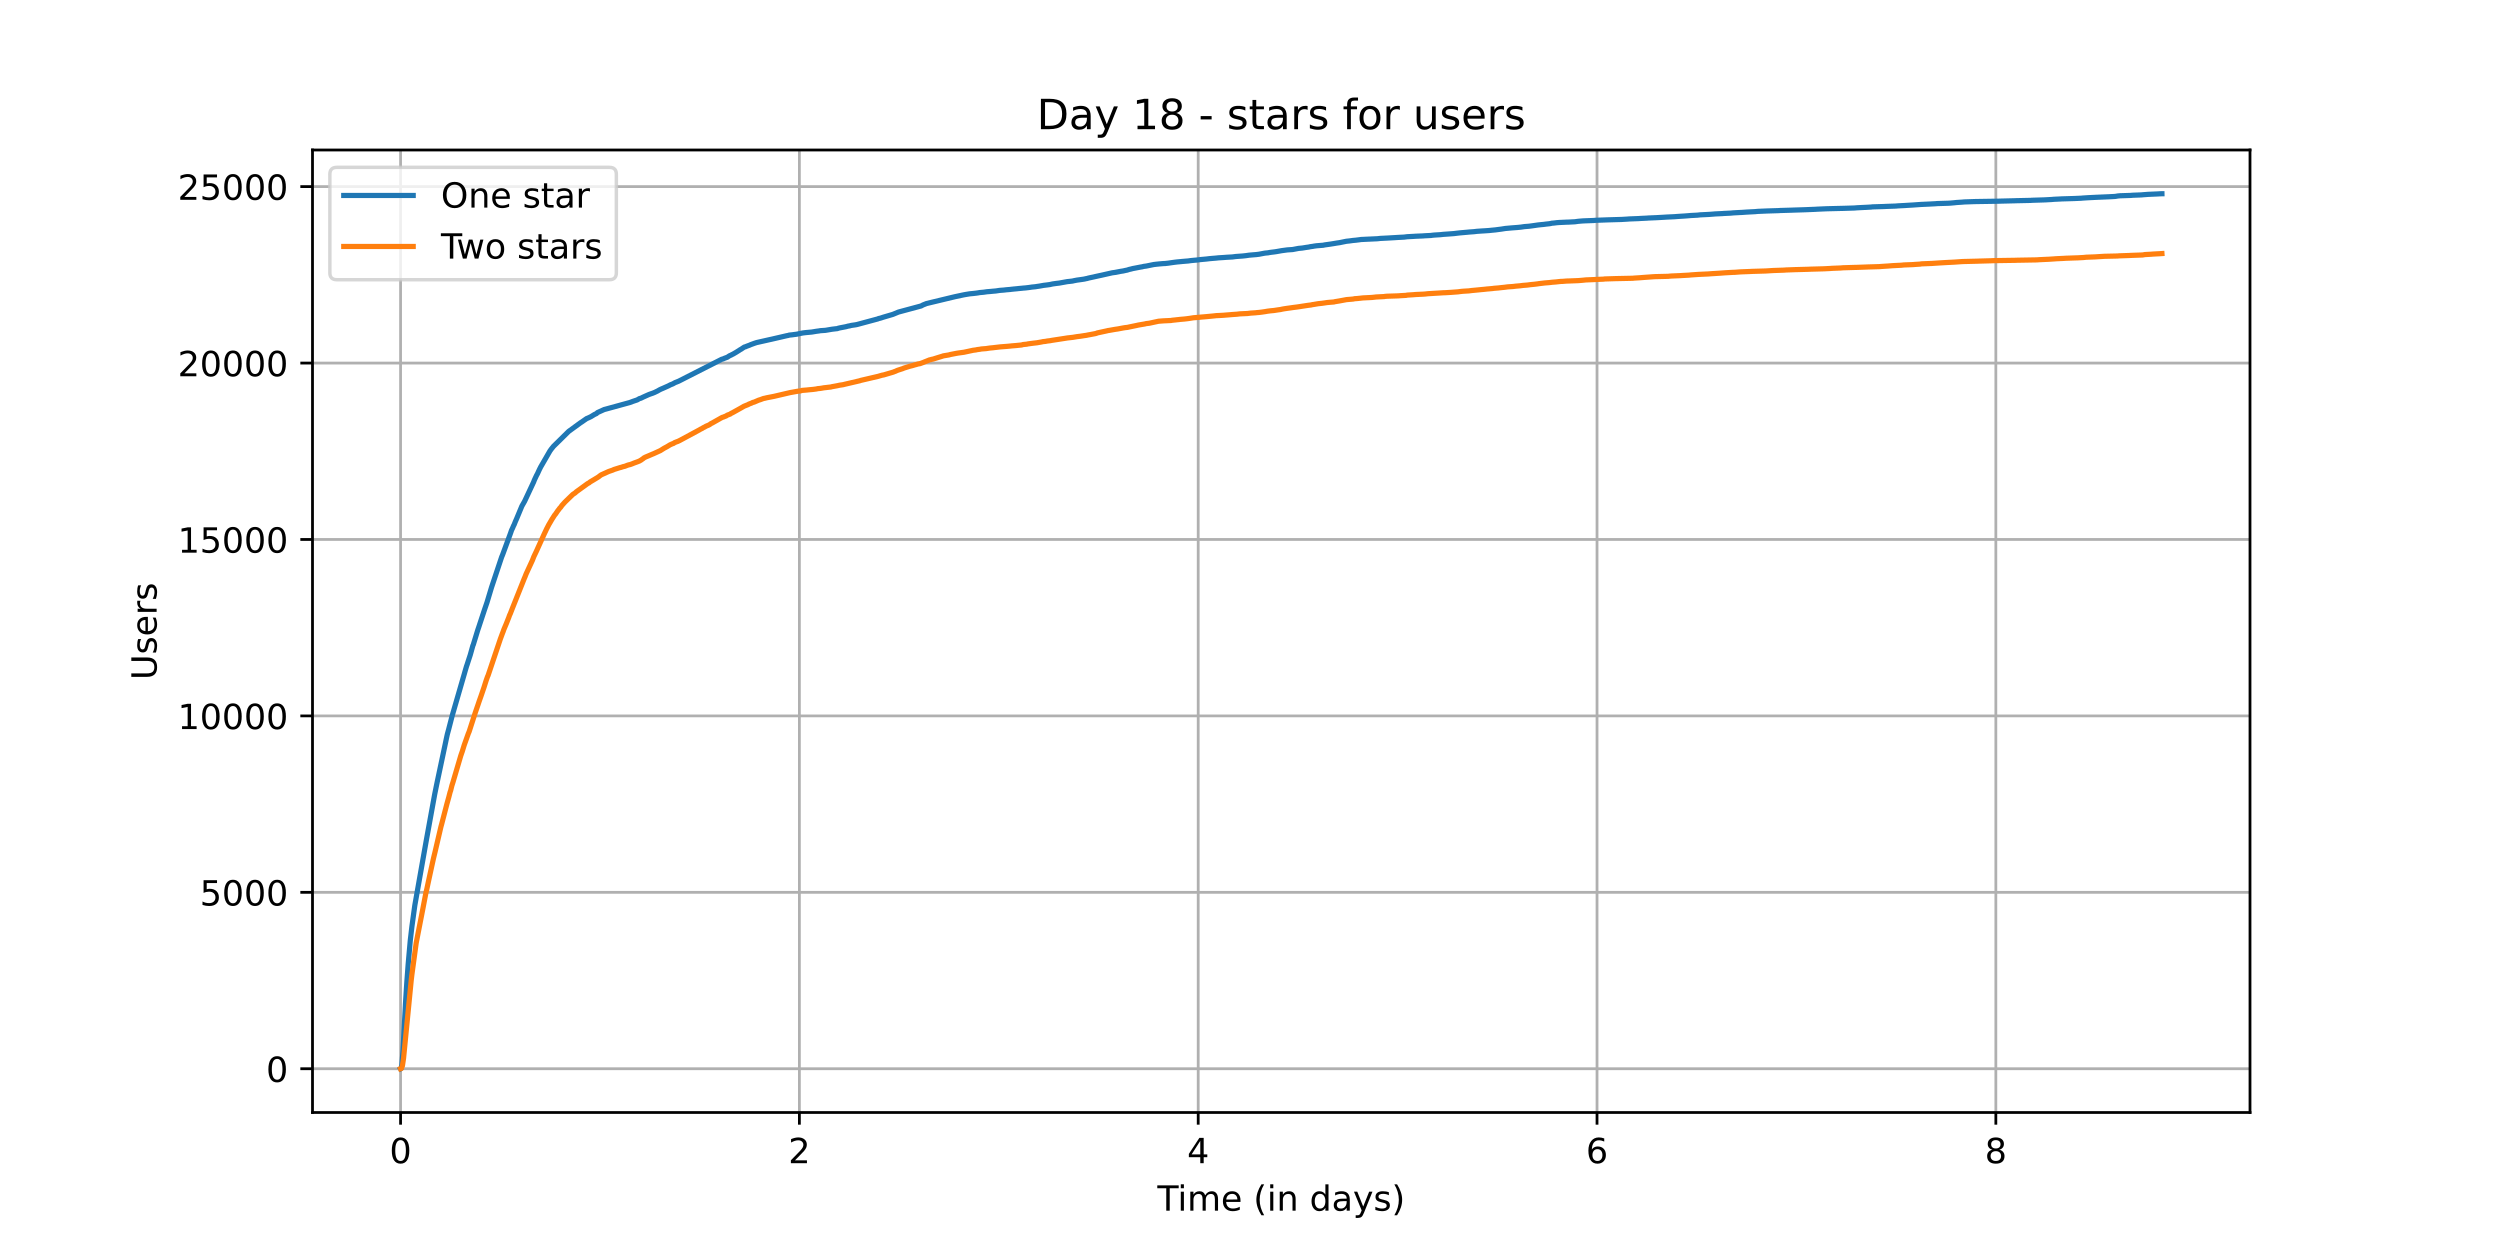 <?xml version="1.0" encoding="utf-8" standalone="no"?>
<!DOCTYPE svg PUBLIC "-//W3C//DTD SVG 1.1//EN"
  "http://www.w3.org/Graphics/SVG/1.1/DTD/svg11.dtd">
<!-- Created with matplotlib (https://matplotlib.org/) -->
<svg height="360pt" version="1.1" viewBox="0 0 720 360" width="720pt" xmlns="http://www.w3.org/2000/svg" xmlns:xlink="http://www.w3.org/1999/xlink">
 <defs>
  <style type="text/css">*{stroke-linecap:butt;stroke-linejoin:round;}</style>
 </defs>
 <g id="figure_1">
  <g id="patch_1">
   <path d="M 0 360 
L 720 360 
L 720 0 
L 0 0 
z
" style="fill:#ffffff;"/>
  </g>
  <g id="axes_1">
   <g id="patch_2">
    <path d="M 90 320.4 
L 648 320.4 
L 648 43.2 
L 90 43.2 
z
" style="fill:#ffffff;"/>
   </g>
   <g id="matplotlib.axis_1">
    <g id="xtick_1">
     <g id="line2d_1">
      <path clip-path="url(#pc3b75608ff)" d="M 115.364 320.4 
L 115.364 43.2 
" style="fill:none;stroke:#b0b0b0;stroke-linecap:square;stroke-width:0.8;"/>
     </g>
     <g id="line2d_2">
      <defs>
       <path d="M 0 0 
L 0 3.5 
" id="m4731773722" style="stroke:#000000;stroke-width:0.8;"/>
      </defs>
      <g>
       <use style="stroke:#000000;stroke-width:0.8;" x="115.364" xlink:href="#m4731773722" y="320.4"/>
      </g>
     </g>
     <g id="text_1">
      <!-- 0 -->
      <g transform="translate(112.182 334.998)scale(0.1 -0.1)">
       <defs>
        <path d="M 31.781 66.406 
Q 24.172 66.406 20.328 58.906 
Q 16.5 51.422 16.5 36.375 
Q 16.5 21.391 20.328 13.891 
Q 24.172 6.391 31.781 6.391 
Q 39.453 6.391 43.281 13.891 
Q 47.125 21.391 47.125 36.375 
Q 47.125 51.422 43.281 58.906 
Q 39.453 66.406 31.781 66.406 
z
M 31.781 74.219 
Q 44.047 74.219 50.516 64.516 
Q 56.984 54.828 56.984 36.375 
Q 56.984 17.969 50.516 8.266 
Q 44.047 -1.422 31.781 -1.422 
Q 19.531 -1.422 13.062 8.266 
Q 6.594 17.969 6.594 36.375 
Q 6.594 54.828 13.062 64.516 
Q 19.531 74.219 31.781 74.219 
z
" id="DejaVuSans-48"/>
       </defs>
       <use xlink:href="#DejaVuSans-48"/>
      </g>
     </g>
    </g>
    <g id="xtick_2">
     <g id="line2d_3">
      <path clip-path="url(#pc3b75608ff)" d="M 230.223 320.4 
L 230.223 43.2 
" style="fill:none;stroke:#b0b0b0;stroke-linecap:square;stroke-width:0.8;"/>
     </g>
     <g id="line2d_4">
      <g>
       <use style="stroke:#000000;stroke-width:0.8;" x="230.223" xlink:href="#m4731773722" y="320.4"/>
      </g>
     </g>
     <g id="text_2">
      <!-- 2 -->
      <g transform="translate(227.042 334.998)scale(0.1 -0.1)">
       <defs>
        <path d="M 19.188 8.297 
L 53.609 8.297 
L 53.609 0 
L 7.328 0 
L 7.328 8.297 
Q 12.938 14.109 22.625 23.891 
Q 32.328 33.688 34.812 36.531 
Q 39.547 41.844 41.422 45.531 
Q 43.312 49.219 43.312 52.781 
Q 43.312 58.594 39.234 62.25 
Q 35.156 65.922 28.609 65.922 
Q 23.969 65.922 18.812 64.312 
Q 13.672 62.703 7.812 59.422 
L 7.812 69.391 
Q 13.766 71.781 18.938 73 
Q 24.125 74.219 28.422 74.219 
Q 39.75 74.219 46.484 68.547 
Q 53.219 62.891 53.219 53.422 
Q 53.219 48.922 51.531 44.891 
Q 49.859 40.875 45.406 35.406 
Q 44.188 33.984 37.641 27.219 
Q 31.109 20.453 19.188 8.297 
z
" id="DejaVuSans-50"/>
       </defs>
       <use xlink:href="#DejaVuSans-50"/>
      </g>
     </g>
    </g>
    <g id="xtick_3">
     <g id="line2d_5">
      <path clip-path="url(#pc3b75608ff)" d="M 345.083 320.4 
L 345.083 43.2 
" style="fill:none;stroke:#b0b0b0;stroke-linecap:square;stroke-width:0.8;"/>
     </g>
     <g id="line2d_6">
      <g>
       <use style="stroke:#000000;stroke-width:0.8;" x="345.083" xlink:href="#m4731773722" y="320.4"/>
      </g>
     </g>
     <g id="text_3">
      <!-- 4 -->
      <g transform="translate(341.901 334.998)scale(0.1 -0.1)">
       <defs>
        <path d="M 37.797 64.312 
L 12.891 25.391 
L 37.797 25.391 
z
M 35.203 72.906 
L 47.609 72.906 
L 47.609 25.391 
L 58.016 25.391 
L 58.016 17.188 
L 47.609 17.188 
L 47.609 0 
L 37.797 0 
L 37.797 17.188 
L 4.891 17.188 
L 4.891 26.703 
z
" id="DejaVuSans-52"/>
       </defs>
       <use xlink:href="#DejaVuSans-52"/>
      </g>
     </g>
    </g>
    <g id="xtick_4">
     <g id="line2d_7">
      <path clip-path="url(#pc3b75608ff)" d="M 459.942 320.4 
L 459.942 43.2 
" style="fill:none;stroke:#b0b0b0;stroke-linecap:square;stroke-width:0.8;"/>
     </g>
     <g id="line2d_8">
      <g>
       <use style="stroke:#000000;stroke-width:0.8;" x="459.942" xlink:href="#m4731773722" y="320.4"/>
      </g>
     </g>
     <g id="text_4">
      <!-- 6 -->
      <g transform="translate(456.761 334.998)scale(0.1 -0.1)">
       <defs>
        <path d="M 33.016 40.375 
Q 26.375 40.375 22.484 35.828 
Q 18.609 31.297 18.609 23.391 
Q 18.609 15.531 22.484 10.953 
Q 26.375 6.391 33.016 6.391 
Q 39.656 6.391 43.531 10.953 
Q 47.406 15.531 47.406 23.391 
Q 47.406 31.297 43.531 35.828 
Q 39.656 40.375 33.016 40.375 
z
M 52.594 71.297 
L 52.594 62.312 
Q 48.875 64.062 45.094 64.984 
Q 41.312 65.922 37.594 65.922 
Q 27.828 65.922 22.672 59.328 
Q 17.531 52.734 16.797 39.406 
Q 19.672 43.656 24.016 45.922 
Q 28.375 48.188 33.594 48.188 
Q 44.578 48.188 50.953 41.516 
Q 57.328 34.859 57.328 23.391 
Q 57.328 12.156 50.688 5.359 
Q 44.047 -1.422 33.016 -1.422 
Q 20.359 -1.422 13.672 8.266 
Q 6.984 17.969 6.984 36.375 
Q 6.984 53.656 15.188 63.938 
Q 23.391 74.219 37.203 74.219 
Q 40.922 74.219 44.703 73.484 
Q 48.484 72.75 52.594 71.297 
z
" id="DejaVuSans-54"/>
       </defs>
       <use xlink:href="#DejaVuSans-54"/>
      </g>
     </g>
    </g>
    <g id="xtick_5">
     <g id="line2d_9">
      <path clip-path="url(#pc3b75608ff)" d="M 574.802 320.4 
L 574.802 43.2 
" style="fill:none;stroke:#b0b0b0;stroke-linecap:square;stroke-width:0.8;"/>
     </g>
     <g id="line2d_10">
      <g>
       <use style="stroke:#000000;stroke-width:0.8;" x="574.802" xlink:href="#m4731773722" y="320.4"/>
      </g>
     </g>
     <g id="text_5">
      <!-- 8 -->
      <g transform="translate(571.62 334.998)scale(0.1 -0.1)">
       <defs>
        <path d="M 31.781 34.625 
Q 24.75 34.625 20.719 30.859 
Q 16.703 27.094 16.703 20.516 
Q 16.703 13.922 20.719 10.156 
Q 24.75 6.391 31.781 6.391 
Q 38.812 6.391 42.859 10.172 
Q 46.922 13.969 46.922 20.516 
Q 46.922 27.094 42.891 30.859 
Q 38.875 34.625 31.781 34.625 
z
M 21.922 38.812 
Q 15.578 40.375 12.031 44.719 
Q 8.5 49.078 8.5 55.328 
Q 8.5 64.062 14.719 69.141 
Q 20.953 74.219 31.781 74.219 
Q 42.672 74.219 48.875 69.141 
Q 55.078 64.062 55.078 55.328 
Q 55.078 49.078 51.531 44.719 
Q 48 40.375 41.703 38.812 
Q 48.828 37.156 52.797 32.312 
Q 56.781 27.484 56.781 20.516 
Q 56.781 9.906 50.312 4.234 
Q 43.844 -1.422 31.781 -1.422 
Q 19.734 -1.422 13.25 4.234 
Q 6.781 9.906 6.781 20.516 
Q 6.781 27.484 10.781 32.312 
Q 14.797 37.156 21.922 38.812 
z
M 18.312 54.391 
Q 18.312 48.734 21.844 45.562 
Q 25.391 42.391 31.781 42.391 
Q 38.141 42.391 41.719 45.562 
Q 45.312 48.734 45.312 54.391 
Q 45.312 60.062 41.719 63.234 
Q 38.141 66.406 31.781 66.406 
Q 25.391 66.406 21.844 63.234 
Q 18.312 60.062 18.312 54.391 
z
" id="DejaVuSans-56"/>
       </defs>
       <use xlink:href="#DejaVuSans-56"/>
      </g>
     </g>
    </g>
    <g id="text_6">
     <!-- Time (in days) -->
     <g transform="translate(333.327 348.677)scale(0.1 -0.1)">
      <defs>
       <path d="M -0.297 72.906 
L 61.375 72.906 
L 61.375 64.594 
L 35.5 64.594 
L 35.5 0 
L 25.594 0 
L 25.594 64.594 
L -0.297 64.594 
z
" id="DejaVuSans-84"/>
       <path d="M 9.422 54.688 
L 18.406 54.688 
L 18.406 0 
L 9.422 0 
z
M 9.422 75.984 
L 18.406 75.984 
L 18.406 64.594 
L 9.422 64.594 
z
" id="DejaVuSans-105"/>
       <path d="M 52 44.188 
Q 55.375 50.25 60.062 53.125 
Q 64.75 56 71.094 56 
Q 79.641 56 84.281 50.016 
Q 88.922 44.047 88.922 33.016 
L 88.922 0 
L 79.891 0 
L 79.891 32.719 
Q 79.891 40.578 77.094 44.375 
Q 74.312 48.188 68.609 48.188 
Q 61.625 48.188 57.562 43.547 
Q 53.516 38.922 53.516 30.906 
L 53.516 0 
L 44.484 0 
L 44.484 32.719 
Q 44.484 40.625 41.703 44.406 
Q 38.922 48.188 33.109 48.188 
Q 26.219 48.188 22.156 43.531 
Q 18.109 38.875 18.109 30.906 
L 18.109 0 
L 9.078 0 
L 9.078 54.688 
L 18.109 54.688 
L 18.109 46.188 
Q 21.188 51.219 25.484 53.609 
Q 29.781 56 35.688 56 
Q 41.656 56 45.828 52.969 
Q 50 49.953 52 44.188 
z
" id="DejaVuSans-109"/>
       <path d="M 56.203 29.594 
L 56.203 25.203 
L 14.891 25.203 
Q 15.484 15.922 20.484 11.062 
Q 25.484 6.203 34.422 6.203 
Q 39.594 6.203 44.453 7.469 
Q 49.312 8.734 54.109 11.281 
L 54.109 2.781 
Q 49.266 0.734 44.188 -0.344 
Q 39.109 -1.422 33.891 -1.422 
Q 20.797 -1.422 13.156 6.188 
Q 5.516 13.812 5.516 26.812 
Q 5.516 40.234 12.766 48.109 
Q 20.016 56 32.328 56 
Q 43.359 56 49.781 48.891 
Q 56.203 41.797 56.203 29.594 
z
M 47.219 32.234 
Q 47.125 39.594 43.094 43.984 
Q 39.062 48.391 32.422 48.391 
Q 24.906 48.391 20.391 44.141 
Q 15.875 39.891 15.188 32.172 
z
" id="DejaVuSans-101"/>
       <path id="DejaVuSans-32"/>
       <path d="M 31 75.875 
Q 24.469 64.656 21.281 53.656 
Q 18.109 42.672 18.109 31.391 
Q 18.109 20.125 21.312 9.062 
Q 24.516 -2 31 -13.188 
L 23.188 -13.188 
Q 15.875 -1.703 12.234 9.375 
Q 8.594 20.453 8.594 31.391 
Q 8.594 42.281 12.203 53.312 
Q 15.828 64.359 23.188 75.875 
z
" id="DejaVuSans-40"/>
       <path d="M 54.891 33.016 
L 54.891 0 
L 45.906 0 
L 45.906 32.719 
Q 45.906 40.484 42.875 44.328 
Q 39.844 48.188 33.797 48.188 
Q 26.516 48.188 22.312 43.547 
Q 18.109 38.922 18.109 30.906 
L 18.109 0 
L 9.078 0 
L 9.078 54.688 
L 18.109 54.688 
L 18.109 46.188 
Q 21.344 51.125 25.703 53.562 
Q 30.078 56 35.797 56 
Q 45.219 56 50.047 50.172 
Q 54.891 44.344 54.891 33.016 
z
" id="DejaVuSans-110"/>
       <path d="M 45.406 46.391 
L 45.406 75.984 
L 54.391 75.984 
L 54.391 0 
L 45.406 0 
L 45.406 8.203 
Q 42.578 3.328 38.25 0.953 
Q 33.938 -1.422 27.875 -1.422 
Q 17.969 -1.422 11.734 6.484 
Q 5.516 14.406 5.516 27.297 
Q 5.516 40.188 11.734 48.094 
Q 17.969 56 27.875 56 
Q 33.938 56 38.25 53.625 
Q 42.578 51.266 45.406 46.391 
z
M 14.797 27.297 
Q 14.797 17.391 18.875 11.75 
Q 22.953 6.109 30.078 6.109 
Q 37.203 6.109 41.297 11.75 
Q 45.406 17.391 45.406 27.297 
Q 45.406 37.203 41.297 42.844 
Q 37.203 48.484 30.078 48.484 
Q 22.953 48.484 18.875 42.844 
Q 14.797 37.203 14.797 27.297 
z
" id="DejaVuSans-100"/>
       <path d="M 34.281 27.484 
Q 23.391 27.484 19.188 25 
Q 14.984 22.516 14.984 16.5 
Q 14.984 11.719 18.141 8.906 
Q 21.297 6.109 26.703 6.109 
Q 34.188 6.109 38.703 11.406 
Q 43.219 16.703 43.219 25.484 
L 43.219 27.484 
z
M 52.203 31.203 
L 52.203 0 
L 43.219 0 
L 43.219 8.297 
Q 40.141 3.328 35.547 0.953 
Q 30.953 -1.422 24.312 -1.422 
Q 15.922 -1.422 10.953 3.297 
Q 6 8.016 6 15.922 
Q 6 25.141 12.172 29.828 
Q 18.359 34.516 30.609 34.516 
L 43.219 34.516 
L 43.219 35.406 
Q 43.219 41.609 39.141 45 
Q 35.062 48.391 27.688 48.391 
Q 23 48.391 18.547 47.266 
Q 14.109 46.141 10.016 43.891 
L 10.016 52.203 
Q 14.938 54.109 19.578 55.047 
Q 24.219 56 28.609 56 
Q 40.484 56 46.344 49.844 
Q 52.203 43.703 52.203 31.203 
z
" id="DejaVuSans-97"/>
       <path d="M 32.172 -5.078 
Q 28.375 -14.844 24.75 -17.812 
Q 21.141 -20.797 15.094 -20.797 
L 7.906 -20.797 
L 7.906 -13.281 
L 13.188 -13.281 
Q 16.891 -13.281 18.938 -11.516 
Q 21 -9.766 23.484 -3.219 
L 25.094 0.875 
L 2.984 54.688 
L 12.5 54.688 
L 29.594 11.922 
L 46.688 54.688 
L 56.203 54.688 
z
" id="DejaVuSans-121"/>
       <path d="M 44.281 53.078 
L 44.281 44.578 
Q 40.484 46.531 36.375 47.5 
Q 32.281 48.484 27.875 48.484 
Q 21.188 48.484 17.844 46.438 
Q 14.5 44.391 14.5 40.281 
Q 14.5 37.156 16.891 35.375 
Q 19.281 33.594 26.516 31.984 
L 29.594 31.297 
Q 39.156 29.25 43.188 25.516 
Q 47.219 21.781 47.219 15.094 
Q 47.219 7.469 41.188 3.016 
Q 35.156 -1.422 24.609 -1.422 
Q 20.219 -1.422 15.453 -0.562 
Q 10.688 0.297 5.422 2 
L 5.422 11.281 
Q 10.406 8.688 15.234 7.391 
Q 20.062 6.109 24.812 6.109 
Q 31.156 6.109 34.562 8.281 
Q 37.984 10.453 37.984 14.406 
Q 37.984 18.062 35.516 20.016 
Q 33.062 21.969 24.703 23.781 
L 21.578 24.516 
Q 13.234 26.266 9.516 29.906 
Q 5.812 33.547 5.812 39.891 
Q 5.812 47.609 11.281 51.797 
Q 16.75 56 26.812 56 
Q 31.781 56 36.172 55.266 
Q 40.578 54.547 44.281 53.078 
z
" id="DejaVuSans-115"/>
       <path d="M 8.016 75.875 
L 15.828 75.875 
Q 23.141 64.359 26.781 53.312 
Q 30.422 42.281 30.422 31.391 
Q 30.422 20.453 26.781 9.375 
Q 23.141 -1.703 15.828 -13.188 
L 8.016 -13.188 
Q 14.5 -2 17.703 9.062 
Q 20.906 20.125 20.906 31.391 
Q 20.906 42.672 17.703 53.656 
Q 14.5 64.656 8.016 75.875 
z
" id="DejaVuSans-41"/>
      </defs>
      <use xlink:href="#DejaVuSans-84"/>
      <use x="57.959" xlink:href="#DejaVuSans-105"/>
      <use x="85.742" xlink:href="#DejaVuSans-109"/>
      <use x="183.154" xlink:href="#DejaVuSans-101"/>
      <use x="244.678" xlink:href="#DejaVuSans-32"/>
      <use x="276.465" xlink:href="#DejaVuSans-40"/>
      <use x="315.479" xlink:href="#DejaVuSans-105"/>
      <use x="343.262" xlink:href="#DejaVuSans-110"/>
      <use x="406.641" xlink:href="#DejaVuSans-32"/>
      <use x="438.428" xlink:href="#DejaVuSans-100"/>
      <use x="501.904" xlink:href="#DejaVuSans-97"/>
      <use x="563.184" xlink:href="#DejaVuSans-121"/>
      <use x="622.363" xlink:href="#DejaVuSans-115"/>
      <use x="674.463" xlink:href="#DejaVuSans-41"/>
     </g>
    </g>
   </g>
   <g id="matplotlib.axis_2">
    <g id="ytick_1">
     <g id="line2d_11">
      <path clip-path="url(#pc3b75608ff)" d="M 90 307.8 
L 648 307.8 
" style="fill:none;stroke:#b0b0b0;stroke-linecap:square;stroke-width:0.8;"/>
     </g>
     <g id="line2d_12">
      <defs>
       <path d="M 0 0 
L -3.5 0 
" id="ma5779378ce" style="stroke:#000000;stroke-width:0.8;"/>
      </defs>
      <g>
       <use style="stroke:#000000;stroke-width:0.8;" x="90" xlink:href="#ma5779378ce" y="307.8"/>
      </g>
     </g>
     <g id="text_7">
      <!-- 0 -->
      <g transform="translate(76.638 311.599)scale(0.1 -0.1)">
       <use xlink:href="#DejaVuSans-48"/>
      </g>
     </g>
    </g>
    <g id="ytick_2">
     <g id="line2d_13">
      <path clip-path="url(#pc3b75608ff)" d="M 90 256.989 
L 648 256.989 
" style="fill:none;stroke:#b0b0b0;stroke-linecap:square;stroke-width:0.8;"/>
     </g>
     <g id="line2d_14">
      <g>
       <use style="stroke:#000000;stroke-width:0.8;" x="90" xlink:href="#ma5779378ce" y="256.989"/>
      </g>
     </g>
     <g id="text_8">
      <!-- 5000 -->
      <g transform="translate(57.55 260.789)scale(0.1 -0.1)">
       <defs>
        <path d="M 10.797 72.906 
L 49.516 72.906 
L 49.516 64.594 
L 19.828 64.594 
L 19.828 46.734 
Q 21.969 47.469 24.109 47.828 
Q 26.266 48.188 28.422 48.188 
Q 40.625 48.188 47.75 41.5 
Q 54.891 34.812 54.891 23.391 
Q 54.891 11.625 47.562 5.094 
Q 40.234 -1.422 26.906 -1.422 
Q 22.312 -1.422 17.547 -0.641 
Q 12.797 0.141 7.719 1.703 
L 7.719 11.625 
Q 12.109 9.234 16.797 8.062 
Q 21.484 6.891 26.703 6.891 
Q 35.156 6.891 40.078 11.328 
Q 45.016 15.766 45.016 23.391 
Q 45.016 31 40.078 35.438 
Q 35.156 39.891 26.703 39.891 
Q 22.75 39.891 18.812 39.016 
Q 14.891 38.141 10.797 36.281 
z
" id="DejaVuSans-53"/>
       </defs>
       <use xlink:href="#DejaVuSans-53"/>
       <use x="63.623" xlink:href="#DejaVuSans-48"/>
       <use x="127.246" xlink:href="#DejaVuSans-48"/>
       <use x="190.869" xlink:href="#DejaVuSans-48"/>
      </g>
     </g>
    </g>
    <g id="ytick_3">
     <g id="line2d_15">
      <path clip-path="url(#pc3b75608ff)" d="M 90 206.179 
L 648 206.179 
" style="fill:none;stroke:#b0b0b0;stroke-linecap:square;stroke-width:0.8;"/>
     </g>
     <g id="line2d_16">
      <g>
       <use style="stroke:#000000;stroke-width:0.8;" x="90" xlink:href="#ma5779378ce" y="206.179"/>
      </g>
     </g>
     <g id="text_9">
      <!-- 10000 -->
      <g transform="translate(51.188 209.978)scale(0.1 -0.1)">
       <defs>
        <path d="M 12.406 8.297 
L 28.516 8.297 
L 28.516 63.922 
L 10.984 60.406 
L 10.984 69.391 
L 28.422 72.906 
L 38.281 72.906 
L 38.281 8.297 
L 54.391 8.297 
L 54.391 0 
L 12.406 0 
z
" id="DejaVuSans-49"/>
       </defs>
       <use xlink:href="#DejaVuSans-49"/>
       <use x="63.623" xlink:href="#DejaVuSans-48"/>
       <use x="127.246" xlink:href="#DejaVuSans-48"/>
       <use x="190.869" xlink:href="#DejaVuSans-48"/>
       <use x="254.492" xlink:href="#DejaVuSans-48"/>
      </g>
     </g>
    </g>
    <g id="ytick_4">
     <g id="line2d_17">
      <path clip-path="url(#pc3b75608ff)" d="M 90 155.368 
L 648 155.368 
" style="fill:none;stroke:#b0b0b0;stroke-linecap:square;stroke-width:0.8;"/>
     </g>
     <g id="line2d_18">
      <g>
       <use style="stroke:#000000;stroke-width:0.8;" x="90" xlink:href="#ma5779378ce" y="155.368"/>
      </g>
     </g>
     <g id="text_10">
      <!-- 15000 -->
      <g transform="translate(51.188 159.168)scale(0.1 -0.1)">
       <use xlink:href="#DejaVuSans-49"/>
       <use x="63.623" xlink:href="#DejaVuSans-53"/>
       <use x="127.246" xlink:href="#DejaVuSans-48"/>
       <use x="190.869" xlink:href="#DejaVuSans-48"/>
       <use x="254.492" xlink:href="#DejaVuSans-48"/>
      </g>
     </g>
    </g>
    <g id="ytick_5">
     <g id="line2d_19">
      <path clip-path="url(#pc3b75608ff)" d="M 90 104.558 
L 648 104.558 
" style="fill:none;stroke:#b0b0b0;stroke-linecap:square;stroke-width:0.8;"/>
     </g>
     <g id="line2d_20">
      <g>
       <use style="stroke:#000000;stroke-width:0.8;" x="90" xlink:href="#ma5779378ce" y="104.558"/>
      </g>
     </g>
     <g id="text_11">
      <!-- 20000 -->
      <g transform="translate(51.188 108.357)scale(0.1 -0.1)">
       <use xlink:href="#DejaVuSans-50"/>
       <use x="63.623" xlink:href="#DejaVuSans-48"/>
       <use x="127.246" xlink:href="#DejaVuSans-48"/>
       <use x="190.869" xlink:href="#DejaVuSans-48"/>
       <use x="254.492" xlink:href="#DejaVuSans-48"/>
      </g>
     </g>
    </g>
    <g id="ytick_6">
     <g id="line2d_21">
      <path clip-path="url(#pc3b75608ff)" d="M 90 53.747 
L 648 53.747 
" style="fill:none;stroke:#b0b0b0;stroke-linecap:square;stroke-width:0.8;"/>
     </g>
     <g id="line2d_22">
      <g>
       <use style="stroke:#000000;stroke-width:0.8;" x="90" xlink:href="#ma5779378ce" y="53.747"/>
      </g>
     </g>
     <g id="text_12">
      <!-- 25000 -->
      <g transform="translate(51.188 57.546)scale(0.1 -0.1)">
       <use xlink:href="#DejaVuSans-50"/>
       <use x="63.623" xlink:href="#DejaVuSans-53"/>
       <use x="127.246" xlink:href="#DejaVuSans-48"/>
       <use x="190.869" xlink:href="#DejaVuSans-48"/>
       <use x="254.492" xlink:href="#DejaVuSans-48"/>
      </g>
     </g>
    </g>
    <g id="text_13">
     <!-- Users -->
     <g transform="translate(45.108 195.801)rotate(-90)scale(0.1 -0.1)">
      <defs>
       <path d="M 8.688 72.906 
L 18.609 72.906 
L 18.609 28.609 
Q 18.609 16.891 22.844 11.734 
Q 27.094 6.594 36.625 6.594 
Q 46.094 6.594 50.344 11.734 
Q 54.594 16.891 54.594 28.609 
L 54.594 72.906 
L 64.5 72.906 
L 64.5 27.391 
Q 64.5 13.141 57.438 5.859 
Q 50.391 -1.422 36.625 -1.422 
Q 22.797 -1.422 15.734 5.859 
Q 8.688 13.141 8.688 27.391 
z
" id="DejaVuSans-85"/>
       <path d="M 41.109 46.297 
Q 39.594 47.172 37.812 47.578 
Q 36.031 48 33.891 48 
Q 26.266 48 22.188 43.047 
Q 18.109 38.094 18.109 28.812 
L 18.109 0 
L 9.078 0 
L 9.078 54.688 
L 18.109 54.688 
L 18.109 46.188 
Q 20.953 51.172 25.484 53.578 
Q 30.031 56 36.531 56 
Q 37.453 56 38.578 55.875 
Q 39.703 55.766 41.062 55.516 
z
" id="DejaVuSans-114"/>
      </defs>
      <use xlink:href="#DejaVuSans-85"/>
      <use x="73.193" xlink:href="#DejaVuSans-115"/>
      <use x="125.293" xlink:href="#DejaVuSans-101"/>
      <use x="186.816" xlink:href="#DejaVuSans-114"/>
      <use x="227.93" xlink:href="#DejaVuSans-115"/>
     </g>
    </g>
   </g>
   <g id="line2d_23">
    <path clip-path="url(#pc3b75608ff)" d="M 115.364 307.8 
L 115.513 307.709 
L 115.75 306.601 
L 116.066 302.627 
L 116.777 289.041 
L 117.173 282.811 
L 117.568 277.547 
L 118.161 270.861 
L 118.635 266.796 
L 119.465 260.76 
L 122.706 242.417 
L 124.485 232.631 
L 125.196 228.739 
L 125.789 225.812 
L 128.278 214.055 
L 128.515 212.916 
L 128.832 211.463 
L 129.227 210.01 
L 130.175 206.331 
L 130.372 205.63 
L 133.733 194.045 
L 133.931 193.344 
L 134.366 191.86 
L 134.523 191.424 
L 134.879 190.316 
L 135.433 188.619 
L 136.183 185.936 
L 136.302 185.682 
L 136.658 184.513 
L 136.974 183.487 
L 137.606 181.424 
L 137.883 180.611 
L 138.437 178.924 
L 139.543 175.581 
L 140.255 173.498 
L 141.559 169.168 
L 144.483 160.399 
L 144.721 159.84 
L 147.013 153.62 
L 147.33 152.696 
L 147.606 152.127 
L 147.922 151.375 
L 148.041 151.182 
L 148.436 150.186 
L 148.793 149.383 
L 150.295 145.765 
L 151.086 144.373 
L 153.696 138.794 
L 153.894 138.266 
L 154.527 136.914 
L 154.804 136.416 
L 155.041 135.888 
L 155.318 135.288 
L 155.713 134.495 
L 158.362 129.912 
L 158.719 129.404 
L 159.391 128.561 
L 163.779 124.242 
L 167.258 121.701 
L 167.417 121.62 
L 168.958 120.543 
L 169.235 120.441 
L 169.748 120.207 
L 170.222 119.974 
L 171.132 119.415 
L 171.329 119.313 
L 171.804 119.1 
L 172.04 118.836 
L 174.016 117.941 
L 174.413 117.84 
L 181.369 115.929 
L 182.239 115.604 
L 183.503 115.177 
L 184.175 114.791 
L 184.57 114.689 
L 184.965 114.496 
L 185.163 114.395 
L 186.704 113.704 
L 186.941 113.602 
L 187.653 113.348 
L 187.969 113.246 
L 188.602 112.982 
L 189.116 112.728 
L 189.314 112.637 
L 189.986 112.251 
L 190.46 112.027 
L 190.855 111.864 
L 192.475 111.143 
L 192.831 110.96 
L 193.029 110.848 
L 193.779 110.553 
L 194.451 110.177 
L 194.728 110.076 
L 195.479 109.771 
L 207.851 103.47 
L 208.246 103.369 
L 208.642 103.186 
L 209.471 102.881 
L 209.906 102.586 
L 210.222 102.403 
L 210.538 102.281 
L 210.696 102.18 
L 211.171 101.946 
L 211.922 101.509 
L 212.91 100.889 
L 213.187 100.696 
L 213.384 100.605 
L 214.096 100.127 
L 214.412 99.934 
L 214.728 99.863 
L 215.005 99.731 
L 215.914 99.395 
L 216.191 99.263 
L 217.218 98.887 
L 217.89 98.664 
L 221.724 97.8 
L 222.198 97.698 
L 222.633 97.597 
L 226.545 96.692 
L 227.02 96.601 
L 227.296 96.509 
L 228.206 96.418 
L 228.521 96.367 
L 229.352 96.266 
L 231.21 95.89 
L 232.039 95.788 
L 232.711 95.727 
L 233.818 95.625 
L 235.083 95.412 
L 235.873 95.31 
L 236.229 95.239 
L 237.73 95.138 
L 239.035 94.914 
L 239.667 94.812 
L 240.497 94.711 
L 241.169 94.64 
L 241.406 94.538 
L 241.841 94.436 
L 243.58 94.101 
L 243.935 94.01 
L 244.212 93.928 
L 244.765 93.837 
L 244.963 93.766 
L 245.477 93.674 
L 245.794 93.634 
L 246.466 93.532 
L 246.86 93.451 
L 252.829 91.845 
L 253.026 91.743 
L 253.421 91.662 
L 253.737 91.571 
L 254.409 91.347 
L 257.136 90.544 
L 257.531 90.382 
L 258.757 89.874 
L 265.279 88.116 
L 265.832 87.821 
L 266.86 87.414 
L 274.33 85.616 
L 274.686 85.534 
L 274.923 85.473 
L 277.492 84.925 
L 278.045 84.823 
L 279.271 84.62 
L 280.338 84.518 
L 281.128 84.427 
L 281.761 84.335 
L 282.117 84.264 
L 283.263 84.162 
L 284.251 84.02 
L 285.397 83.929 
L 285.673 83.898 
L 286.819 83.797 
L 287.887 83.634 
L 289.073 83.543 
L 289.864 83.451 
L 290.97 83.36 
L 291.168 83.329 
L 291.919 83.248 
L 292.986 83.146 
L 293.302 83.106 
L 294.329 83.014 
L 294.645 82.973 
L 295.238 82.933 
L 296.108 82.831 
L 296.424 82.791 
L 296.977 82.709 
L 297.175 82.679 
L 298.202 82.577 
L 298.558 82.516 
L 299.27 82.415 
L 300.577 82.181 
L 301.447 82.079 
L 302.395 81.947 
L 302.83 81.845 
L 303.225 81.764 
L 304.174 81.632 
L 305.043 81.53 
L 306.506 81.266 
L 307.059 81.165 
L 307.414 81.104 
L 308.126 81.033 
L 308.877 80.941 
L 309.311 80.839 
L 309.786 80.748 
L 310.142 80.677 
L 310.892 80.575 
L 311.88 80.433 
L 312.394 80.352 
L 312.592 80.291 
L 313.145 80.189 
L 313.421 80.098 
L 316.662 79.386 
L 317.137 79.285 
L 320.338 78.563 
L 321.089 78.462 
L 322.75 78.146 
L 323.422 78.045 
L 323.659 77.994 
L 324.094 77.892 
L 324.609 77.791 
L 325.241 77.588 
L 325.716 77.486 
L 326.23 77.344 
L 326.783 77.242 
L 328.405 76.927 
L 328.958 76.836 
L 329.393 76.724 
L 330.144 76.622 
L 332.279 76.185 
L 333.149 76.084 
L 333.861 76.012 
L 335.046 75.911 
L 335.56 75.89 
L 336.469 75.789 
L 337.498 75.636 
L 338.249 75.535 
L 339.079 75.433 
L 340.107 75.342 
L 340.383 75.311 
L 341.569 75.21 
L 342.202 75.159 
L 342.913 75.057 
L 343.624 74.986 
L 344.77 74.884 
L 345.679 74.762 
L 346.786 74.661 
L 347.458 74.6 
L 348.288 74.498 
L 348.96 74.437 
L 350.185 74.336 
L 350.936 74.254 
L 352.556 74.153 
L 353.189 74.102 
L 354.967 74 
L 355.877 73.878 
L 357.22 73.777 
L 357.813 73.736 
L 358.761 73.635 
L 359.749 73.492 
L 360.896 73.391 
L 361.172 73.37 
L 361.804 73.319 
L 362.595 73.218 
L 364.254 72.903 
L 365.282 72.801 
L 365.519 72.74 
L 366.231 72.639 
L 367.021 72.547 
L 367.693 72.446 
L 369.115 72.191 
L 369.866 72.09 
L 370.776 71.968 
L 372.277 71.866 
L 373.978 71.541 
L 375.045 71.439 
L 376.231 71.246 
L 376.903 71.155 
L 377.338 71.053 
L 378.089 70.952 
L 378.444 70.881 
L 379.195 70.779 
L 379.828 70.728 
L 381.094 70.627 
L 381.489 70.535 
L 382.24 70.433 
L 383.228 70.291 
L 383.861 70.19 
L 385.087 69.986 
L 385.799 69.885 
L 387.736 69.488 
L 388.685 69.387 
L 389.633 69.255 
L 390.542 69.173 
L 390.741 69.143 
L 391.571 69.041 
L 391.926 68.98 
L 394.021 68.879 
L 394.536 68.858 
L 396.71 68.757 
L 397.501 68.665 
L 399.516 68.564 
L 400.07 68.533 
L 401.808 68.432 
L 402.401 68.391 
L 404.377 68.289 
L 405.247 68.177 
L 407.104 68.076 
L 407.697 68.035 
L 409.87 67.944 
L 410.147 67.913 
L 412.163 67.812 
L 412.519 67.751 
L 413.191 67.69 
L 414.85 67.588 
L 415.641 67.497 
L 417.103 67.395 
L 417.38 67.375 
L 418.724 67.273 
L 419.554 67.171 
L 420.427 67.07 
L 422.828 66.856 
L 423.105 66.826 
L 424.527 66.724 
L 425.357 66.623 
L 426.819 66.521 
L 427.373 66.491 
L 428.874 66.389 
L 429.625 66.308 
L 430.692 66.206 
L 431.601 66.084 
L 432.392 65.982 
L 433.538 65.8 
L 434.684 65.698 
L 435.356 65.637 
L 436.7 65.535 
L 436.977 65.515 
L 438.004 65.413 
L 439.033 65.261 
L 440.338 65.159 
L 441.247 65.037 
L 441.958 64.936 
L 442.946 64.793 
L 443.896 64.692 
L 444.568 64.631 
L 445.319 64.529 
L 446.031 64.458 
L 446.624 64.367 
L 446.901 64.285 
L 447.534 64.235 
L 448.364 64.133 
L 448.996 64.082 
L 451.211 63.98 
L 451.685 63.97 
L 453.583 63.869 
L 454.531 63.737 
L 455.718 63.635 
L 456.271 63.605 
L 458.959 63.503 
L 459.631 63.442 
L 462.437 63.34 
L 462.95 63.32 
L 466.429 63.218 
L 466.903 63.208 
L 468.602 63.107 
L 469.234 63.056 
L 471.883 62.954 
L 472.476 62.913 
L 474.373 62.822 
L 474.649 62.792 
L 477.06 62.69 
L 477.614 62.659 
L 479.392 62.558 
L 479.985 62.517 
L 482.198 62.416 
L 482.83 62.365 
L 484.332 62.263 
L 484.885 62.233 
L 486.229 62.131 
L 486.901 62.07 
L 488.838 61.968 
L 489.628 61.877 
L 491.723 61.775 
L 492.276 61.745 
L 493.62 61.643 
L 493.897 61.613 
L 496.072 61.511 
L 496.349 61.481 
L 498.443 61.379 
L 499.155 61.308 
L 501.014 61.206 
L 501.527 61.186 
L 502.99 61.084 
L 503.544 61.054 
L 505.481 60.952 
L 506.193 60.881 
L 508.525 60.779 
L 509.039 60.759 
L 512.32 60.657 
L 512.597 60.627 
L 516.075 60.525 
L 516.589 60.505 
L 519.79 60.403 
L 520.304 60.383 
L 522.794 60.281 
L 523.387 60.241 
L 525.719 60.139 
L 526.233 60.119 
L 530.383 60.017 
L 530.857 60.007 
L 534.098 59.905 
L 534.77 59.845 
L 536.746 59.743 
L 537.26 59.723 
L 538.92 59.631 
L 539.236 59.58 
L 542.596 59.479 
L 543.149 59.448 
L 545.994 59.347 
L 546.666 59.286 
L 548.642 59.184 
L 549.235 59.143 
L 550.975 59.042 
L 551.251 59.021 
L 552.674 58.92 
L 553.267 58.879 
L 555.521 58.777 
L 556.075 58.747 
L 557.577 58.666 
L 557.775 58.635 
L 561.056 58.534 
L 561.611 58.503 
L 562.757 58.401 
L 563.508 58.32 
L 565.049 58.219 
L 565.721 58.158 
L 568.686 58.056 
L 569.16 58.046 
L 575.562 57.944 
L 576.076 57.924 
L 580.186 57.822 
L 580.7 57.802 
L 584.89 57.71 
L 585.166 57.68 
L 588.486 57.578 
L 588.999 57.558 
L 590.858 57.456 
L 591.53 57.395 
L 593.427 57.304 
L 593.703 57.284 
L 597.142 57.182 
L 597.656 57.162 
L 599.513 57.08 
L 599.711 57.05 
L 601.292 56.948 
L 601.845 56.918 
L 603.901 56.816 
L 604.415 56.796 
L 606.787 56.694 
L 607.3 56.674 
L 609.04 56.582 
L 609.356 56.542 
L 609.949 56.44 
L 610.621 56.379 
L 613.744 56.278 
L 614.06 56.237 
L 616.669 56.135 
L 617.34 56.074 
L 618.684 55.973 
L 619.198 55.952 
L 621.49 55.851 
L 622.083 55.81 
L 622.636 55.8 
L 622.636 55.8 
" style="fill:none;stroke:#1f77b4;stroke-linecap:square;stroke-width:1.5;"/>
   </g>
   <g id="line2d_24">
    <path clip-path="url(#pc3b75608ff)" d="M 115.364 307.8 
L 115.592 307.719 
L 115.908 306.875 
L 116.224 304.772 
L 118.437 282.252 
L 118.635 280.586 
L 119.86 271.592 
L 121.797 261.654 
L 122.271 259.174 
L 122.666 257.122 
L 122.943 255.963 
L 123.457 253.555 
L 124.445 249.012 
L 124.879 247.051 
L 125.314 245.273 
L 126.974 238.159 
L 127.211 237.295 
L 128.713 231.513 
L 129.266 229.531 
L 129.622 228.139 
L 129.78 227.702 
L 130.136 226.269 
L 130.452 225.284 
L 132.706 217.632 
L 133.14 216.382 
L 133.694 214.583 
L 134.879 211.26 
L 135.116 210.701 
L 136.855 205.315 
L 137.685 202.907 
L 138.002 201.962 
L 138.555 200.397 
L 139.385 197.968 
L 139.938 196.22 
L 140.056 195.864 
L 140.413 194.858 
L 140.57 194.523 
L 144.128 183.944 
L 144.207 183.741 
L 144.76 182.247 
L 144.879 181.963 
L 145.116 181.282 
L 145.827 179.595 
L 146.262 178.487 
L 146.499 177.908 
L 146.776 177.125 
L 146.934 176.821 
L 147.606 175.093 
L 151.047 166.465 
L 151.165 166.211 
L 151.521 165.297 
L 153.34 161.354 
L 153.736 160.327 
L 154.488 158.742 
L 156.702 153.854 
L 157.453 152.269 
L 158.086 151.049 
L 158.244 150.795 
L 158.956 149.566 
L 159.273 149.078 
L 159.708 148.387 
L 159.984 148.062 
L 160.696 147.015 
L 160.894 146.792 
L 161.21 146.344 
L 161.447 146.121 
L 161.843 145.552 
L 162.752 144.546 
L 164.965 142.401 
L 165.677 141.924 
L 165.954 141.65 
L 169.235 139.272 
L 169.669 139.048 
L 169.986 138.774 
L 170.222 138.642 
L 171.013 138.174 
L 172.278 137.402 
L 172.476 137.27 
L 172.633 137.127 
L 173.147 136.762 
L 175.282 135.796 
L 176.548 135.359 
L 176.784 135.227 
L 178.602 134.658 
L 178.839 134.607 
L 179.511 134.384 
L 179.946 134.292 
L 180.776 133.967 
L 181.092 133.875 
L 181.488 133.794 
L 182.278 133.499 
L 182.515 133.388 
L 183.582 133.002 
L 183.819 132.91 
L 184.254 132.727 
L 184.451 132.585 
L 184.61 132.514 
L 185.123 132.138 
L 185.282 132.046 
L 185.44 131.884 
L 185.954 131.62 
L 186.665 131.325 
L 187.969 130.766 
L 188.207 130.674 
L 189.986 129.861 
L 190.183 129.77 
L 191.25 129.099 
L 191.804 128.805 
L 192.159 128.612 
L 192.95 128.124 
L 193.503 127.87 
L 193.74 127.778 
L 194.016 127.687 
L 194.214 127.504 
L 194.926 127.219 
L 195.202 127.128 
L 195.716 126.884 
L 201.448 123.795 
L 201.764 123.602 
L 202.239 123.378 
L 202.515 123.185 
L 202.911 123.002 
L 203.226 122.809 
L 203.425 122.707 
L 204.096 122.433 
L 204.294 122.321 
L 204.452 122.23 
L 204.689 122.037 
L 205.163 121.803 
L 207.337 120.573 
L 207.535 120.451 
L 207.693 120.38 
L 207.97 120.218 
L 208.325 120.116 
L 208.563 120.014 
L 209.155 119.781 
L 209.432 119.577 
L 210.302 119.252 
L 210.538 119.069 
L 211.052 118.815 
L 213.543 117.423 
L 214.254 117.006 
L 215.281 116.59 
L 215.44 116.539 
L 215.637 116.397 
L 216.467 116.082 
L 216.784 115.909 
L 217.178 115.817 
L 218.522 115.238 
L 218.799 115.157 
L 218.996 115.096 
L 219.866 114.771 
L 220.34 114.679 
L 220.775 114.567 
L 221.289 114.466 
L 222.949 114.141 
L 223.384 114.039 
L 227.613 113.053 
L 228.206 112.952 
L 229.668 112.687 
L 230.498 112.586 
L 231.011 112.433 
L 232.276 112.332 
L 233.027 112.251 
L 234.173 112.149 
L 235.083 112.027 
L 235.557 111.925 
L 236.229 111.864 
L 236.861 111.763 
L 237.216 111.692 
L 238.047 111.6 
L 238.363 111.559 
L 239.272 111.458 
L 239.549 111.377 
L 241.011 111.112 
L 241.446 111.021 
L 241.841 110.929 
L 242.513 110.838 
L 242.868 110.777 
L 243.264 110.675 
L 247.612 109.659 
L 247.888 109.558 
L 252.986 108.369 
L 253.303 108.267 
L 253.816 108.125 
L 254.133 108.033 
L 254.449 107.993 
L 257.255 107.169 
L 257.611 107.017 
L 257.887 106.926 
L 258.362 106.702 
L 258.638 106.6 
L 260.021 106.153 
L 260.298 106.021 
L 262.077 105.462 
L 262.473 105.371 
L 262.868 105.269 
L 263.461 105.086 
L 263.856 104.985 
L 264.37 104.832 
L 264.963 104.731 
L 265.951 104.365 
L 266.346 104.192 
L 266.624 104.09 
L 267.691 103.653 
L 268.046 103.582 
L 268.244 103.511 
L 268.758 103.409 
L 269.39 103.206 
L 271.366 102.597 
L 271.683 102.485 
L 272.868 102.292 
L 273.382 102.2 
L 273.659 102.109 
L 275.319 101.784 
L 275.912 101.682 
L 276.86 101.55 
L 277.611 101.448 
L 280.259 100.879 
L 281.05 100.777 
L 281.445 100.686 
L 282.235 100.584 
L 282.63 100.503 
L 283.974 100.401 
L 285.041 100.239 
L 286.108 100.137 
L 286.306 100.107 
L 287.215 100.005 
L 288.045 99.904 
L 289.35 99.802 
L 289.943 99.761 
L 291.01 99.66 
L 291.326 99.619 
L 292.59 99.517 
L 293.302 99.446 
L 294.211 99.355 
L 294.685 99.223 
L 295.673 99.131 
L 296.069 99.04 
L 296.819 98.938 
L 297.688 98.826 
L 298.598 98.725 
L 299.941 98.491 
L 300.379 98.389 
L 301.09 98.318 
L 301.604 98.217 
L 302.395 98.125 
L 302.83 98.044 
L 302.987 98.013 
L 307.019 97.394 
L 307.375 97.333 
L 308.126 97.251 
L 308.996 97.15 
L 310.221 96.946 
L 311.09 96.845 
L 312.236 96.662 
L 312.908 96.57 
L 313.303 96.479 
L 313.896 96.377 
L 315.437 96.083 
L 315.754 96.001 
L 315.99 95.89 
L 318.717 95.3 
L 319.113 95.198 
L 319.429 95.158 
L 320.852 94.904 
L 321.485 94.802 
L 321.801 94.762 
L 323.382 94.467 
L 323.976 94.365 
L 324.727 94.284 
L 325.162 94.182 
L 327.376 93.725 
L 327.811 93.623 
L 329.116 93.4 
L 329.67 93.308 
L 330.105 93.197 
L 330.974 93.095 
L 333.662 92.516 
L 334.809 92.424 
L 335.086 92.404 
L 337.26 92.302 
L 337.616 92.231 
L 338.525 92.14 
L 338.842 92.099 
L 339.633 92.018 
L 339.83 91.987 
L 341.055 91.886 
L 341.846 91.794 
L 342.597 91.693 
L 343.743 91.51 
L 345.087 91.408 
L 345.838 91.327 
L 347.063 91.225 
L 347.735 91.164 
L 348.802 91.063 
L 349.513 90.991 
L 350.422 90.89 
L 350.897 90.88 
L 352.517 90.788 
L 352.794 90.758 
L 354.098 90.656 
L 354.77 90.595 
L 356.232 90.493 
L 357.062 90.392 
L 359.275 90.29 
L 360.145 90.178 
L 361.646 90.077 
L 361.963 90.036 
L 362.595 89.985 
L 363.425 89.884 
L 364.452 89.731 
L 365.006 89.63 
L 365.875 89.518 
L 366.942 89.416 
L 368.048 89.244 
L 368.8 89.142 
L 369.234 89.04 
L 369.787 88.939 
L 370.815 88.786 
L 371.566 88.685 
L 372.555 88.542 
L 373.385 88.441 
L 374.373 88.298 
L 375.005 88.197 
L 376.073 88.034 
L 376.745 87.933 
L 377.575 87.831 
L 378.01 87.729 
L 378.326 87.689 
L 379.631 87.465 
L 380.619 87.364 
L 381.568 87.231 
L 382.24 87.13 
L 382.912 87.069 
L 384.177 86.967 
L 384.454 86.886 
L 385.68 86.683 
L 386.233 86.581 
L 387.815 86.286 
L 389.04 86.185 
L 389.712 86.124 
L 390.187 86.022 
L 390.741 85.992 
L 391.729 85.89 
L 392.519 85.799 
L 394.575 85.697 
L 395.129 85.666 
L 395.959 85.575 
L 396.275 85.534 
L 396.828 85.504 
L 398.646 85.412 
L 398.884 85.362 
L 399.516 85.311 
L 402.678 85.209 
L 403.31 85.158 
L 404.93 85.067 
L 405.326 84.986 
L 406.986 84.884 
L 407.658 84.823 
L 409.831 84.721 
L 410.424 84.681 
L 411.333 84.579 
L 411.887 84.549 
L 413.546 84.447 
L 414.099 84.417 
L 415.681 84.315 
L 416.155 84.305 
L 417.854 84.203 
L 419.91 84.051 
L 420.654 83.949 
L 421.366 83.878 
L 423.025 83.776 
L 423.895 83.665 
L 425.001 83.563 
L 425.713 83.492 
L 426.74 83.39 
L 427.412 83.329 
L 428.321 83.228 
L 428.953 83.177 
L 429.941 83.085 
L 430.257 83.034 
L 431.522 82.933 
L 432.313 82.841 
L 433.3 82.74 
L 434.21 82.618 
L 435.711 82.516 
L 436.541 82.415 
L 437.728 82.313 
L 438.597 82.201 
L 439.863 82.1 
L 440.772 81.978 
L 441.721 81.886 
L 441.997 81.856 
L 442.828 81.754 
L 443.184 81.693 
L 444.054 81.591 
L 444.884 81.49 
L 446.189 81.388 
L 447.019 81.287 
L 448.206 81.195 
L 448.522 81.154 
L 449.47 81.053 
L 449.946 81.043 
L 451.171 80.941 
L 451.645 80.931 
L 454.255 80.829 
L 454.809 80.799 
L 455.955 80.697 
L 456.706 80.616 
L 459.156 80.514 
L 459.709 80.484 
L 461.844 80.392 
L 462.16 80.341 
L 465.401 80.24 
L 465.875 80.23 
L 470.262 80.138 
L 470.579 80.098 
L 472.198 79.996 
L 472.831 79.945 
L 474.175 79.844 
L 474.767 79.803 
L 476.151 79.701 
L 476.704 79.671 
L 480.459 79.579 
L 480.775 79.539 
L 481.408 79.488 
L 483.858 79.386 
L 484.451 79.346 
L 486.348 79.244 
L 487.059 79.173 
L 488.561 79.071 
L 489.154 79.031 
L 491.328 78.929 
L 491.841 78.909 
L 493.185 78.807 
L 493.739 78.777 
L 495.202 78.685 
L 495.479 78.665 
L 496.823 78.563 
L 497.376 78.533 
L 499.194 78.431 
L 499.669 78.421 
L 500.974 78.319 
L 501.527 78.289 
L 504.098 78.187 
L 504.651 78.157 
L 508.17 78.055 
L 508.684 78.035 
L 510.265 77.933 
L 510.819 77.903 
L 513.782 77.801 
L 514.415 77.75 
L 517.182 77.649 
L 517.656 77.638 
L 520.976 77.547 
L 521.252 77.527 
L 524.967 77.425 
L 525.482 77.405 
L 527.26 77.313 
L 527.537 77.283 
L 530.107 77.181 
L 530.778 77.12 
L 534.138 77.018 
L 534.612 77.008 
L 537.458 76.907 
L 537.971 76.886 
L 541.371 76.785 
L 541.647 76.754 
L 543.149 76.653 
L 543.702 76.622 
L 544.927 76.521 
L 545.48 76.49 
L 547.575 76.388 
L 548.326 76.307 
L 550.896 76.206 
L 551.528 76.155 
L 552.99 76.063 
L 553.346 75.992 
L 555.838 75.89 
L 556.352 75.87 
L 557.894 75.769 
L 558.487 75.728 
L 560.226 75.626 
L 560.779 75.596 
L 562.796 75.494 
L 563.389 75.454 
L 564.812 75.352 
L 565.365 75.321 
L 569.436 75.22 
L 569.95 75.199 
L 573.507 75.098 
L 574.06 75.067 
L 580.463 74.966 
L 580.977 74.945 
L 586.628 74.844 
L 587.261 74.793 
L 589.434 74.691 
L 589.948 74.671 
L 591.53 74.569 
L 592.162 74.519 
L 594.336 74.417 
L 594.929 74.376 
L 597.774 74.275 
L 598.249 74.265 
L 600.067 74.163 
L 600.818 74.082 
L 603.467 73.98 
L 604.059 73.939 
L 605.72 73.838 
L 605.996 73.817 
L 609.909 73.726 
L 610.226 73.685 
L 613.19 73.584 
L 613.744 73.553 
L 616.55 73.452 
L 617.024 73.441 
L 617.498 73.36 
L 617.696 73.319 
L 619.514 73.218 
L 620.146 73.167 
L 622.043 73.065 
L 622.636 73.025 
L 622.636 73.025 
" style="fill:none;stroke:#ff7f0e;stroke-linecap:square;stroke-width:1.5;"/>
   </g>
   <g id="patch_3">
    <path d="M 90 320.4 
L 90 43.2 
" style="fill:none;stroke:#000000;stroke-linecap:square;stroke-linejoin:miter;stroke-width:0.8;"/>
   </g>
   <g id="patch_4">
    <path d="M 648 320.4 
L 648 43.2 
" style="fill:none;stroke:#000000;stroke-linecap:square;stroke-linejoin:miter;stroke-width:0.8;"/>
   </g>
   <g id="patch_5">
    <path d="M 90 320.4 
L 648 320.4 
" style="fill:none;stroke:#000000;stroke-linecap:square;stroke-linejoin:miter;stroke-width:0.8;"/>
   </g>
   <g id="patch_6">
    <path d="M 90 43.2 
L 648 43.2 
" style="fill:none;stroke:#000000;stroke-linecap:square;stroke-linejoin:miter;stroke-width:0.8;"/>
   </g>
   <g id="text_14">
    <!-- Day 18 - stars for users -->
    <g transform="translate(298.609 37.2)scale(0.12 -0.12)">
     <defs>
      <path d="M 19.672 64.797 
L 19.672 8.109 
L 31.594 8.109 
Q 46.688 8.109 53.688 14.938 
Q 60.688 21.781 60.688 36.531 
Q 60.688 51.172 53.688 57.984 
Q 46.688 64.797 31.594 64.797 
z
M 9.812 72.906 
L 30.078 72.906 
Q 51.266 72.906 61.172 64.094 
Q 71.094 55.281 71.094 36.531 
Q 71.094 17.672 61.125 8.828 
Q 51.172 0 30.078 0 
L 9.812 0 
z
" id="DejaVuSans-68"/>
      <path d="M 4.891 31.391 
L 31.203 31.391 
L 31.203 23.391 
L 4.891 23.391 
z
" id="DejaVuSans-45"/>
      <path d="M 18.312 70.219 
L 18.312 54.688 
L 36.812 54.688 
L 36.812 47.703 
L 18.312 47.703 
L 18.312 18.016 
Q 18.312 11.328 20.141 9.422 
Q 21.969 7.516 27.594 7.516 
L 36.812 7.516 
L 36.812 0 
L 27.594 0 
Q 17.188 0 13.234 3.875 
Q 9.281 7.766 9.281 18.016 
L 9.281 47.703 
L 2.688 47.703 
L 2.688 54.688 
L 9.281 54.688 
L 9.281 70.219 
z
" id="DejaVuSans-116"/>
      <path d="M 37.109 75.984 
L 37.109 68.5 
L 28.516 68.5 
Q 23.688 68.5 21.797 66.547 
Q 19.922 64.594 19.922 59.516 
L 19.922 54.688 
L 34.719 54.688 
L 34.719 47.703 
L 19.922 47.703 
L 19.922 0 
L 10.891 0 
L 10.891 47.703 
L 2.297 47.703 
L 2.297 54.688 
L 10.891 54.688 
L 10.891 58.5 
Q 10.891 67.625 15.141 71.797 
Q 19.391 75.984 28.609 75.984 
z
" id="DejaVuSans-102"/>
      <path d="M 30.609 48.391 
Q 23.391 48.391 19.188 42.75 
Q 14.984 37.109 14.984 27.297 
Q 14.984 17.484 19.156 11.844 
Q 23.344 6.203 30.609 6.203 
Q 37.797 6.203 41.984 11.859 
Q 46.188 17.531 46.188 27.297 
Q 46.188 37.016 41.984 42.703 
Q 37.797 48.391 30.609 48.391 
z
M 30.609 56 
Q 42.328 56 49.016 48.375 
Q 55.719 40.766 55.719 27.297 
Q 55.719 13.875 49.016 6.219 
Q 42.328 -1.422 30.609 -1.422 
Q 18.844 -1.422 12.172 6.219 
Q 5.516 13.875 5.516 27.297 
Q 5.516 40.766 12.172 48.375 
Q 18.844 56 30.609 56 
z
" id="DejaVuSans-111"/>
      <path d="M 8.5 21.578 
L 8.5 54.688 
L 17.484 54.688 
L 17.484 21.922 
Q 17.484 14.156 20.5 10.266 
Q 23.531 6.391 29.594 6.391 
Q 36.859 6.391 41.078 11.031 
Q 45.312 15.672 45.312 23.688 
L 45.312 54.688 
L 54.297 54.688 
L 54.297 0 
L 45.312 0 
L 45.312 8.406 
Q 42.047 3.422 37.719 1 
Q 33.406 -1.422 27.688 -1.422 
Q 18.266 -1.422 13.375 4.438 
Q 8.5 10.297 8.5 21.578 
z
M 31.109 56 
z
" id="DejaVuSans-117"/>
     </defs>
     <use xlink:href="#DejaVuSans-68"/>
     <use x="77.002" xlink:href="#DejaVuSans-97"/>
     <use x="138.281" xlink:href="#DejaVuSans-121"/>
     <use x="197.461" xlink:href="#DejaVuSans-32"/>
     <use x="229.248" xlink:href="#DejaVuSans-49"/>
     <use x="292.871" xlink:href="#DejaVuSans-56"/>
     <use x="356.494" xlink:href="#DejaVuSans-32"/>
     <use x="388.281" xlink:href="#DejaVuSans-45"/>
     <use x="424.365" xlink:href="#DejaVuSans-32"/>
     <use x="456.152" xlink:href="#DejaVuSans-115"/>
     <use x="508.252" xlink:href="#DejaVuSans-116"/>
     <use x="547.461" xlink:href="#DejaVuSans-97"/>
     <use x="608.74" xlink:href="#DejaVuSans-114"/>
     <use x="649.854" xlink:href="#DejaVuSans-115"/>
     <use x="701.953" xlink:href="#DejaVuSans-32"/>
     <use x="733.74" xlink:href="#DejaVuSans-102"/>
     <use x="768.945" xlink:href="#DejaVuSans-111"/>
     <use x="830.127" xlink:href="#DejaVuSans-114"/>
     <use x="871.24" xlink:href="#DejaVuSans-32"/>
     <use x="903.027" xlink:href="#DejaVuSans-117"/>
     <use x="966.406" xlink:href="#DejaVuSans-115"/>
     <use x="1018.506" xlink:href="#DejaVuSans-101"/>
     <use x="1080.029" xlink:href="#DejaVuSans-114"/>
     <use x="1121.143" xlink:href="#DejaVuSans-115"/>
    </g>
   </g>
   <g id="legend_1">
    <g id="patch_7">
     <path d="M 97 80.556 
L 175.511 80.556 
Q 177.511 80.556 177.511 78.556 
L 177.511 50.2 
Q 177.511 48.2 175.511 48.2 
L 97 48.2 
Q 95 48.2 95 50.2 
L 95 78.556 
Q 95 80.556 97 80.556 
z
" style="fill:#ffffff;opacity:0.8;stroke:#cccccc;stroke-linejoin:miter;"/>
    </g>
    <g id="line2d_25">
     <path d="M 99 56.298 
L 119 56.298 
" style="fill:none;stroke:#1f77b4;stroke-linecap:square;stroke-width:1.5;"/>
    </g>
    <g id="line2d_26"/>
    <g id="text_15">
     <!-- One star -->
     <g transform="translate(127 59.798)scale(0.1 -0.1)">
      <defs>
       <path d="M 39.406 66.219 
Q 28.656 66.219 22.328 58.203 
Q 16.016 50.203 16.016 36.375 
Q 16.016 22.609 22.328 14.594 
Q 28.656 6.594 39.406 6.594 
Q 50.141 6.594 56.422 14.594 
Q 62.703 22.609 62.703 36.375 
Q 62.703 50.203 56.422 58.203 
Q 50.141 66.219 39.406 66.219 
z
M 39.406 74.219 
Q 54.734 74.219 63.906 63.938 
Q 73.094 53.656 73.094 36.375 
Q 73.094 19.141 63.906 8.859 
Q 54.734 -1.422 39.406 -1.422 
Q 24.031 -1.422 14.812 8.828 
Q 5.609 19.094 5.609 36.375 
Q 5.609 53.656 14.812 63.938 
Q 24.031 74.219 39.406 74.219 
z
" id="DejaVuSans-79"/>
      </defs>
      <use xlink:href="#DejaVuSans-79"/>
      <use x="78.711" xlink:href="#DejaVuSans-110"/>
      <use x="142.09" xlink:href="#DejaVuSans-101"/>
      <use x="203.613" xlink:href="#DejaVuSans-32"/>
      <use x="235.4" xlink:href="#DejaVuSans-115"/>
      <use x="287.5" xlink:href="#DejaVuSans-116"/>
      <use x="326.709" xlink:href="#DejaVuSans-97"/>
      <use x="387.988" xlink:href="#DejaVuSans-114"/>
     </g>
    </g>
    <g id="line2d_27">
     <path d="M 99 70.977 
L 119 70.977 
" style="fill:none;stroke:#ff7f0e;stroke-linecap:square;stroke-width:1.5;"/>
    </g>
    <g id="line2d_28"/>
    <g id="text_16">
     <!-- Two stars -->
     <g transform="translate(127 74.477)scale(0.1 -0.1)">
      <defs>
       <path d="M 4.203 54.688 
L 13.188 54.688 
L 24.422 12.016 
L 35.594 54.688 
L 46.188 54.688 
L 57.422 12.016 
L 68.609 54.688 
L 77.594 54.688 
L 63.281 0 
L 52.688 0 
L 40.922 44.828 
L 29.109 0 
L 18.5 0 
z
" id="DejaVuSans-119"/>
      </defs>
      <use xlink:href="#DejaVuSans-84"/>
      <use x="44.584" xlink:href="#DejaVuSans-119"/>
      <use x="126.371" xlink:href="#DejaVuSans-111"/>
      <use x="187.553" xlink:href="#DejaVuSans-32"/>
      <use x="219.34" xlink:href="#DejaVuSans-115"/>
      <use x="271.439" xlink:href="#DejaVuSans-116"/>
      <use x="310.648" xlink:href="#DejaVuSans-97"/>
      <use x="371.928" xlink:href="#DejaVuSans-114"/>
      <use x="413.041" xlink:href="#DejaVuSans-115"/>
     </g>
    </g>
   </g>
  </g>
 </g>
 <defs>
  <clipPath id="pc3b75608ff">
   <rect height="277.2" width="558" x="90" y="43.2"/>
  </clipPath>
 </defs>
</svg>
